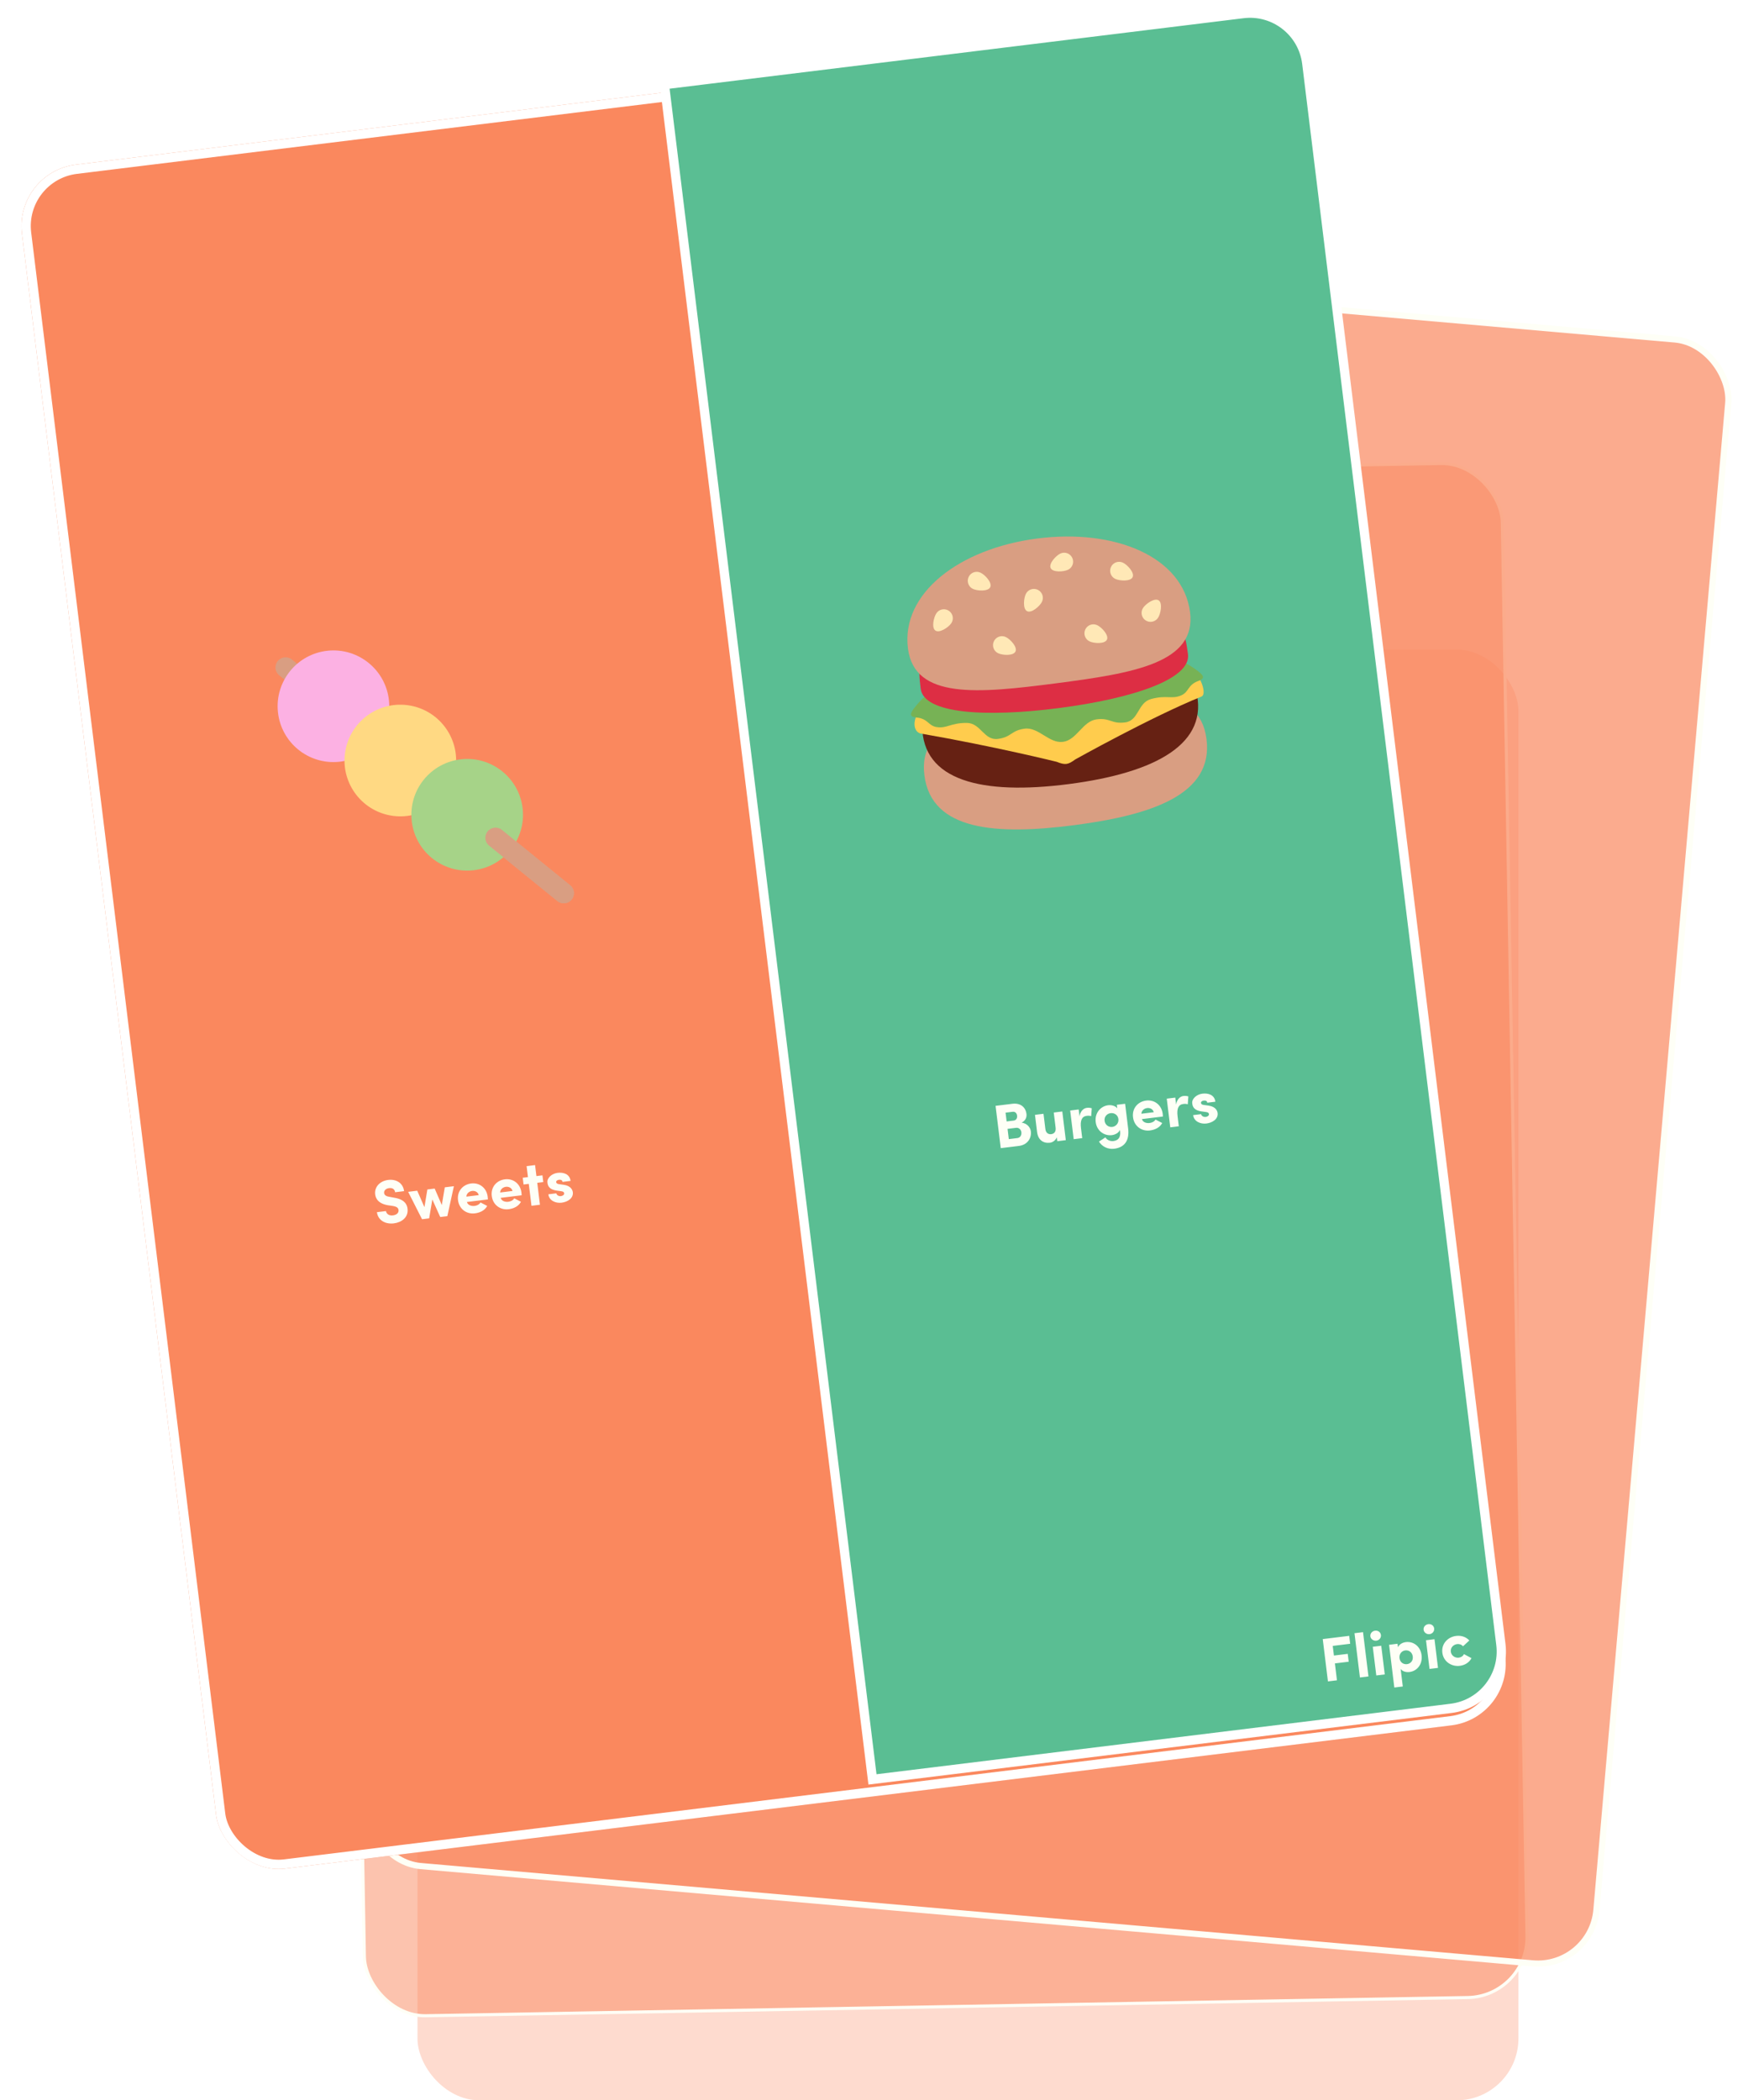 <svg width="562" height="679" viewBox="0 0 562 679" fill="none" xmlns="http://www.w3.org/2000/svg">
<rect x="135" y="210" width="356" height="469" rx="20" fill="#FA885E" fill-opacity="0.3"/>
<rect x="109.509" y="156.071" width="376" height="496" rx="19.5" transform="rotate(-1 109.509 156.071)" fill="#FA885E" fill-opacity="0.5" stroke="#FEFFF6"/>
<rect x="163.015" y="76.615" width="399" height="527" rx="19" transform="rotate(5 163.015 76.615)" fill="#FA885E" fill-opacity="0.7" stroke="#FEFFF6" stroke-width="2"/>
<g filter="url(#filter0_d)">
<rect x="4.668" y="51.666" width="420" height="555" rx="20" transform="rotate(-7 4.668 51.666)" fill="#FA885E"/>
<rect x="6.339" y="52.972" width="417" height="552" rx="18.5" transform="rotate(-7 6.339 52.972)" stroke="white" stroke-width="3"/>
</g>
<path d="M214.853 27.37L401.947 4.397C412.089 3.152 421.319 10.364 422.564 20.505L485.327 531.666C486.572 541.807 479.36 551.038 469.219 552.283L282.124 575.255L214.853 27.37Z" fill="#5ABE93" stroke="white" stroke-width="3"/>
<path d="M429.402 543.57L432.32 543.212L431.65 537.753L436.116 537.205L435.804 534.664L431.338 535.212L430.955 532.096L436.593 531.403L436.278 528.843L427.722 529.893L429.402 543.57ZM437.988 527.988L439.746 542.3L442.505 541.962L440.748 527.649L437.988 527.988ZM446.639 532.044L443.9 532.38L445.038 541.651L447.778 541.314L446.639 532.044ZM443.121 528.99C443.231 529.883 444.115 530.52 445.048 530.406C446.001 530.289 446.645 529.464 446.535 528.571C446.421 527.638 445.583 527.055 444.65 527.17C443.717 527.284 443.009 528.077 443.121 528.99ZM452.545 536.054C452.379 534.704 453.242 533.691 454.413 533.548C455.584 533.404 456.664 534.158 456.832 535.528C456.998 536.877 456.15 537.848 454.959 537.994C453.847 538.131 452.715 537.444 452.545 536.054ZM449.173 531.733L450.869 545.549L453.609 545.213L452.912 539.535C453.473 540.333 454.623 540.675 455.794 540.531C458.176 540.239 460.049 538.095 459.684 535.117C459.323 532.179 456.989 530.571 454.607 530.864C453.436 531.008 452.405 531.638 452.054 532.548L451.912 531.396L449.173 531.733ZM463.854 529.93L461.114 530.266L462.253 539.537L464.992 539.201L463.854 529.93ZM460.335 526.876C460.445 527.769 461.329 528.406 462.262 528.292C463.215 528.175 463.859 527.35 463.75 526.457C463.635 525.524 462.798 524.942 461.865 525.056C460.932 525.171 460.223 525.963 460.335 526.876ZM466.397 534.293C466.755 537.211 469.396 538.861 472.036 538.537C473.704 538.332 475.105 537.435 475.822 536.057L473.384 534.745C473.082 535.406 472.427 535.809 471.712 535.897C470.541 536.041 469.3 535.286 469.136 533.956C468.973 532.626 470.002 531.654 471.173 531.51C471.888 531.422 472.622 531.654 473.074 532.223L475.12 530.34C474.071 529.179 472.517 528.665 470.849 528.87C468.209 529.194 466.036 531.355 466.397 534.293Z" fill="#FEFFF6"/>
<path d="M331.921 360.143C331.636 357.821 329.865 356.527 327.403 356.829L321.925 357.502L323.604 371.179L329.48 370.458C332.199 370.124 333.611 367.996 333.333 365.733C333.194 364.601 332.234 363.188 330.369 362.933C331.733 362.222 332.031 361.037 331.921 360.143ZM325.506 362.543L325.157 359.704L327.42 359.426C328.274 359.322 328.781 359.844 328.886 360.697C328.986 361.511 328.563 362.168 327.788 362.263L325.506 362.543ZM328.54 364.609C329.572 364.482 330.173 365.275 330.268 366.049C330.368 366.863 329.979 367.797 329.007 367.916L326.208 368.26L325.801 364.945L328.54 364.609ZM341.345 364.568C341.518 365.977 340.762 366.554 339.909 366.658C339.274 366.736 338.217 366.503 338.035 365.015L337.428 360.072L334.668 360.41L335.348 365.949C335.673 368.589 337.419 369.684 339.503 369.428C340.397 369.319 341.343 368.658 341.725 367.665L341.881 368.935L344.64 368.596L343.502 359.326L340.743 359.665L341.345 364.568ZM349.55 364.709C349.248 362.247 349.812 360.929 351.4 360.734C351.856 360.678 352.318 360.661 352.843 360.839L353.035 358.296C352.551 358.134 352.06 358.073 351.405 358.154C350.453 358.271 349.349 359.132 349.085 360.917L348.809 358.674L346.05 359.013L347.188 368.283L349.948 367.945L349.55 364.709ZM361.644 361.773C361.812 363.143 360.81 364.173 359.678 364.312C358.487 364.458 357.345 363.691 357.177 362.322C357.016 361.011 357.941 360.011 359.132 359.865C360.284 359.724 361.475 360.403 361.644 361.773ZM355.364 369.053C356.37 370.682 358.238 371.622 360.283 371.371C363.558 370.968 365.287 368.801 364.797 364.811L363.817 356.831L361.138 357.16L361.279 358.312C360.7 357.537 359.485 357.162 358.334 357.303C355.952 357.596 353.94 359.757 354.306 362.735C354.667 365.672 357.139 367.263 359.521 366.971C360.692 366.827 361.783 366.189 362.134 365.279C362.458 367.094 362.102 368.628 359.978 368.889C359.045 369.004 357.878 368.522 357.453 367.688L355.364 369.053ZM373.64 361.932C373.259 362.604 372.497 362.959 371.723 363.054C370.73 363.176 369.54 362.839 369.25 361.786L376.039 360.953C376.029 360.712 376.003 360.332 375.974 360.094C375.615 357.176 373.27 355.469 370.63 355.793C367.99 356.118 366.015 358.254 366.376 361.192C366.734 364.11 369.177 365.785 371.817 365.461C373.405 365.266 375.031 364.562 375.813 363.056L373.64 361.932ZM369.077 360.054C369.15 358.837 370.193 358.305 370.947 358.213C371.741 358.115 372.79 358.45 373.087 359.562L369.077 360.054ZM380.781 360.874C380.478 358.413 381.042 357.094 382.63 356.899C383.087 356.843 383.548 356.827 384.074 357.004L384.265 354.462C383.782 354.299 383.291 354.239 382.636 354.319C381.683 354.436 380.58 355.297 380.315 357.083L380.04 354.84L377.28 355.178L378.419 364.449L381.178 364.11L380.781 360.874ZM389.919 359.49C390.636 359.584 390.881 359.775 390.93 360.172C390.988 360.649 390.506 360.99 389.893 361.085C389.119 361.18 388.478 360.715 388.392 360.181L385.811 360.498C386.065 362.563 388.209 363.448 390.075 363.219C392.02 362.98 393.97 361.794 393.729 359.828C393.653 359.213 393.197 357.798 390.876 357.438L389.257 357.214C388.684 357.143 388.414 356.914 388.357 356.619C388.286 356.205 388.629 355.88 389.245 355.805C389.701 355.749 390.292 355.797 390.397 356.49L392.997 356.17C392.717 353.887 390.634 353.337 388.808 353.561C386.863 353.8 385.351 355.275 385.52 356.645C385.624 357.499 385.78 358.93 388.669 359.321L389.919 359.49Z" fill="#FEFFF6"/>
<path d="M121.883 391.877C122.185 394.339 124.407 395.859 127.365 395.496C129.806 395.196 132.067 393.589 131.795 390.882C131.696 389.584 130.969 387.759 127.536 387.213L125.845 386.897C124.449 386.686 124.25 386.045 124.206 385.688C124.106 384.874 124.792 384.225 125.804 384.101C126.976 383.957 127.647 384.5 127.761 385.433L130.659 385.077C130.338 382.456 128.16 381.132 125.52 381.456C122.9 381.778 121.017 383.681 121.317 386.123C121.471 387.374 122.199 389.037 125.333 389.62L127.037 389.874C128.455 390.103 128.819 390.602 128.875 391.22C128.965 392.116 128.239 392.769 127.048 392.915C125.718 393.079 124.968 392.385 124.801 391.519L121.883 391.877ZM146.768 383.482L143.83 383.842L142.86 389.563L140.555 384.245L138.192 384.535L137.242 390.253L134.917 384.937L131.979 385.298L136.472 394.156L138.775 393.873L139.798 387.763L142.348 393.435L144.651 393.152L146.768 383.482ZM155.369 388.733C154.988 389.404 154.226 389.76 153.452 389.855C152.459 389.977 151.269 389.639 150.979 388.587L157.768 387.753C157.758 387.512 157.732 387.133 157.703 386.895C157.344 383.976 154.999 382.27 152.359 382.594C149.719 382.918 147.744 385.054 148.105 387.992C148.463 390.91 150.906 392.585 153.546 392.261C155.134 392.066 156.76 391.363 157.542 389.856L155.369 388.733ZM150.806 386.855C150.879 385.637 151.922 385.106 152.676 385.013C153.47 384.916 154.519 385.25 154.816 386.362L150.806 386.855ZM166.283 387.393C165.902 388.064 165.14 388.42 164.366 388.515C163.373 388.636 162.183 388.299 161.893 387.247L168.682 386.413C168.672 386.172 168.646 385.793 168.617 385.554C168.258 382.636 165.913 380.929 163.273 381.254C160.633 381.578 158.658 383.714 159.019 386.652C159.377 389.57 161.82 391.245 164.46 390.921C166.048 390.726 167.674 390.023 168.457 388.516L166.283 387.393ZM161.721 385.515C161.793 384.297 162.836 383.766 163.59 383.673C164.384 383.576 165.433 383.91 165.73 385.022L161.721 385.515ZM173.459 380.204L173.023 376.651L170.283 376.988L170.719 380.541L169.032 380.748L169.3 382.932L170.988 382.724L171.858 389.811L174.597 389.475L173.727 382.388L175.672 382.149L175.404 379.966L173.459 380.204ZM181.418 385.091C182.135 385.184 182.38 385.376 182.429 385.773C182.487 386.249 182.005 386.591 181.393 386.686C180.618 386.781 179.977 386.316 179.891 385.782L177.311 386.099C177.564 388.164 179.708 389.049 181.574 388.82C183.519 388.581 185.469 387.394 185.228 385.429C185.152 384.814 184.697 383.399 182.375 383.039L180.756 382.815C180.183 382.744 179.913 382.515 179.857 382.22C179.786 381.805 180.129 381.481 180.744 381.406C181.201 381.35 181.791 381.398 181.896 382.09L184.497 381.771C184.216 379.488 182.134 378.938 180.308 379.162C178.362 379.401 176.851 380.876 177.019 382.246C177.124 383.099 177.279 384.531 180.168 384.922L181.418 385.091Z" fill="#FEFFF6"/>
<path d="M182.646 292.011C181.811 292.098 180.943 291.866 180.239 291.297L90.289 218.322C88.883 217.181 88.668 215.113 89.808 213.707C90.949 212.3 93.018 212.085 94.424 213.226L184.373 286.198C185.779 287.339 185.995 289.407 184.854 290.813C184.282 291.515 183.481 291.924 182.646 292.011V292.011Z" fill="#D99E82"/>
<path d="M125.772 226.449C126.805 236.363 119.605 245.237 109.692 246.27C99.778 247.303 90.903 240.104 89.871 230.19C88.838 220.276 96.037 211.402 105.951 210.369C115.864 209.336 124.739 216.535 125.772 226.449V226.449Z" fill="#FCB1E3"/>
<path d="M147.35 248.172C148.623 238.286 141.641 229.24 131.755 227.967C121.869 226.694 112.823 233.676 111.55 243.562C110.277 253.448 117.259 262.494 127.145 263.767C137.031 265.04 146.077 258.057 147.35 248.172Z" fill="#FFD983"/>
<path d="M169.021 261.534C170.054 271.447 162.852 280.325 152.938 281.358C143.025 282.391 134.15 275.189 133.117 265.275C132.084 255.361 139.283 246.487 149.197 245.454C159.111 244.421 167.988 251.622 169.021 261.534Z" fill="#A6D388"/>
<path d="M182.646 292.011C181.811 292.098 180.943 291.866 180.239 291.297L158.163 273.388C156.754 272.247 156.539 270.179 157.682 268.773C158.826 267.366 160.889 267.151 162.297 268.292L184.373 286.201C185.779 287.342 185.995 289.41 184.854 290.816C184.282 291.515 183.48 291.924 182.646 292.011V292.011Z" fill="#D99E82"/>
<path d="M342.289 227.549C317.102 230.815 296.608 232.857 298.926 250.736C301.243 268.606 322.186 270.026 347.373 266.76C372.559 263.494 392.448 256.781 390.131 238.91C387.813 221.034 367.475 224.283 342.289 227.549Z" fill="#D99E82"/>
<path d="M386.732 223.167C386.732 223.167 364.298 223.386 342.107 226.149C319.946 229.137 298.198 234.646 298.198 234.646C298.269 252.329 317.341 257.145 345.65 253.475C373.96 249.804 391.173 240.284 386.732 223.167V223.167Z" fill="#662113"/>
<path d="M384.26 216.415L298.868 229.252C295.912 229.635 294.213 235.947 297.553 237.107C321.901 241.351 341.67 246.276 341.67 246.276C344.441 247.37 345.315 247.263 347.718 245.5C347.718 245.5 372.35 231.735 388.471 225.204C390.759 224.279 387.214 216.032 384.26 216.415Z" fill="#FFCC4D"/>
<path d="M386.544 216.348C380.827 212.304 381.448 214.77 377.391 214.173C375.85 213.947 363.433 201.578 339.192 204.721L339.138 204.728C314.898 207.871 306.045 222.997 304.613 223.609C300.843 225.221 300.814 222.678 296.318 228.046C294.254 230.511 293.765 231.717 296.311 231.955C300.145 232.314 300.099 234.612 302.869 235.051C306.223 235.581 307.326 233.675 312.627 233.71C317.148 233.738 318.185 239.463 322.668 238.882C327.151 238.301 326.873 236.15 331.353 235.57C335.833 234.989 339.231 240.413 343.714 239.832C348.198 239.25 350.097 233.139 354.58 232.558C359.063 231.977 359.342 234.127 363.822 233.546C368.306 232.965 367.849 227.165 372.213 225.984C377.33 224.602 378.885 226.16 381.99 224.793C384.557 223.662 383.926 221.453 387.542 220.126C389.948 219.249 389.17 218.205 386.544 216.348V216.348Z" fill="#77B255"/>
<path d="M384.143 211.489C385.183 219.509 366.328 225.804 342.464 228.898C318.6 231.992 298.763 230.714 297.723 222.694C295.84 208.172 298.436 207.835 339.05 202.569C379.664 197.304 382.261 196.97 384.143 211.489Z" fill="#DD2E44"/>
<path d="M335.359 174.098C310.172 177.364 291.287 191.813 293.604 209.689C295.739 226.151 316.242 224.176 341.428 220.91C366.615 217.645 386.943 214.326 384.809 197.863C382.491 179.985 360.545 170.833 335.359 174.098Z" fill="#D99E82"/>
<path d="M317.069 185.136C315.62 184.452 313.894 185.075 313.213 186.524C312.532 187.973 313.152 189.702 314.601 190.381C316.051 191.064 319.525 191.264 320.209 189.815C320.89 188.365 318.519 185.817 317.069 185.136V185.136ZM342.871 178.962C341.424 179.647 339.058 182.206 339.746 183.652C340.433 185.099 343.906 184.884 345.353 184.199C346.801 183.514 347.415 181.783 346.727 180.337C346.043 178.892 344.312 178.275 342.871 178.962ZM374.643 194.068C373.295 193.205 370.461 195.225 369.594 196.573C368.731 197.923 369.124 199.714 370.472 200.578C371.819 201.442 373.613 201.048 374.476 199.701C375.343 198.35 375.993 194.932 374.643 194.068ZM363.109 181.899C361.66 181.218 359.934 181.841 359.25 183.291C358.569 184.74 359.192 186.466 360.641 187.147C362.091 187.831 365.565 188.031 366.247 186.581C366.93 185.129 364.558 182.581 363.109 181.899ZM325.233 205.941C323.783 205.259 322.058 205.882 321.374 207.332C320.692 208.778 321.315 210.507 322.764 211.185C324.214 211.869 327.689 212.072 328.37 210.62C329.054 209.17 326.682 206.622 325.233 205.941V205.941ZM331.744 191.957C331.01 193.38 330.683 196.847 332.109 197.58C333.533 198.314 336.164 196.032 336.898 194.609C337.631 193.186 337.069 191.438 335.645 190.705C334.225 189.971 332.475 190.534 331.744 191.957V191.957ZM354.797 202.107C353.348 201.426 351.622 202.049 350.939 203.499C350.257 204.945 350.88 206.676 352.329 207.352C353.779 208.036 357.254 208.238 357.935 206.786C358.619 205.337 356.247 202.788 354.797 202.107V202.107ZM302.817 198.224C301.912 199.547 301.153 202.944 302.475 203.849C303.792 204.755 306.691 202.827 307.596 201.504C308.504 200.184 308.167 198.381 306.846 197.472C305.529 196.566 303.723 196.904 302.817 198.224V198.224Z" fill="#FFE8B6"/>
<defs>
<filter id="filter0_d" x="0.668" y="0.481" width="492.507" height="610.048" filterUnits="userSpaceOnUse" color-interpolation-filters="sRGB">
<feFlood flood-opacity="0" result="BackgroundImageFix"/>
<feColorMatrix in="SourceAlpha" type="matrix" values="0 0 0 0 0 0 0 0 0 0 0 0 0 0 0 0 0 0 127 0"/>
<feOffset dy="4"/>
<feGaussianBlur stdDeviation="2"/>
<feColorMatrix type="matrix" values="0 0 0 0 0 0 0 0 0 0 0 0 0 0 0 0 0 0 0.4 0"/>
<feBlend mode="normal" in2="BackgroundImageFix" result="effect1_dropShadow"/>
<feBlend mode="normal" in="SourceGraphic" in2="effect1_dropShadow" result="shape"/>
</filter>
</defs>
</svg>
